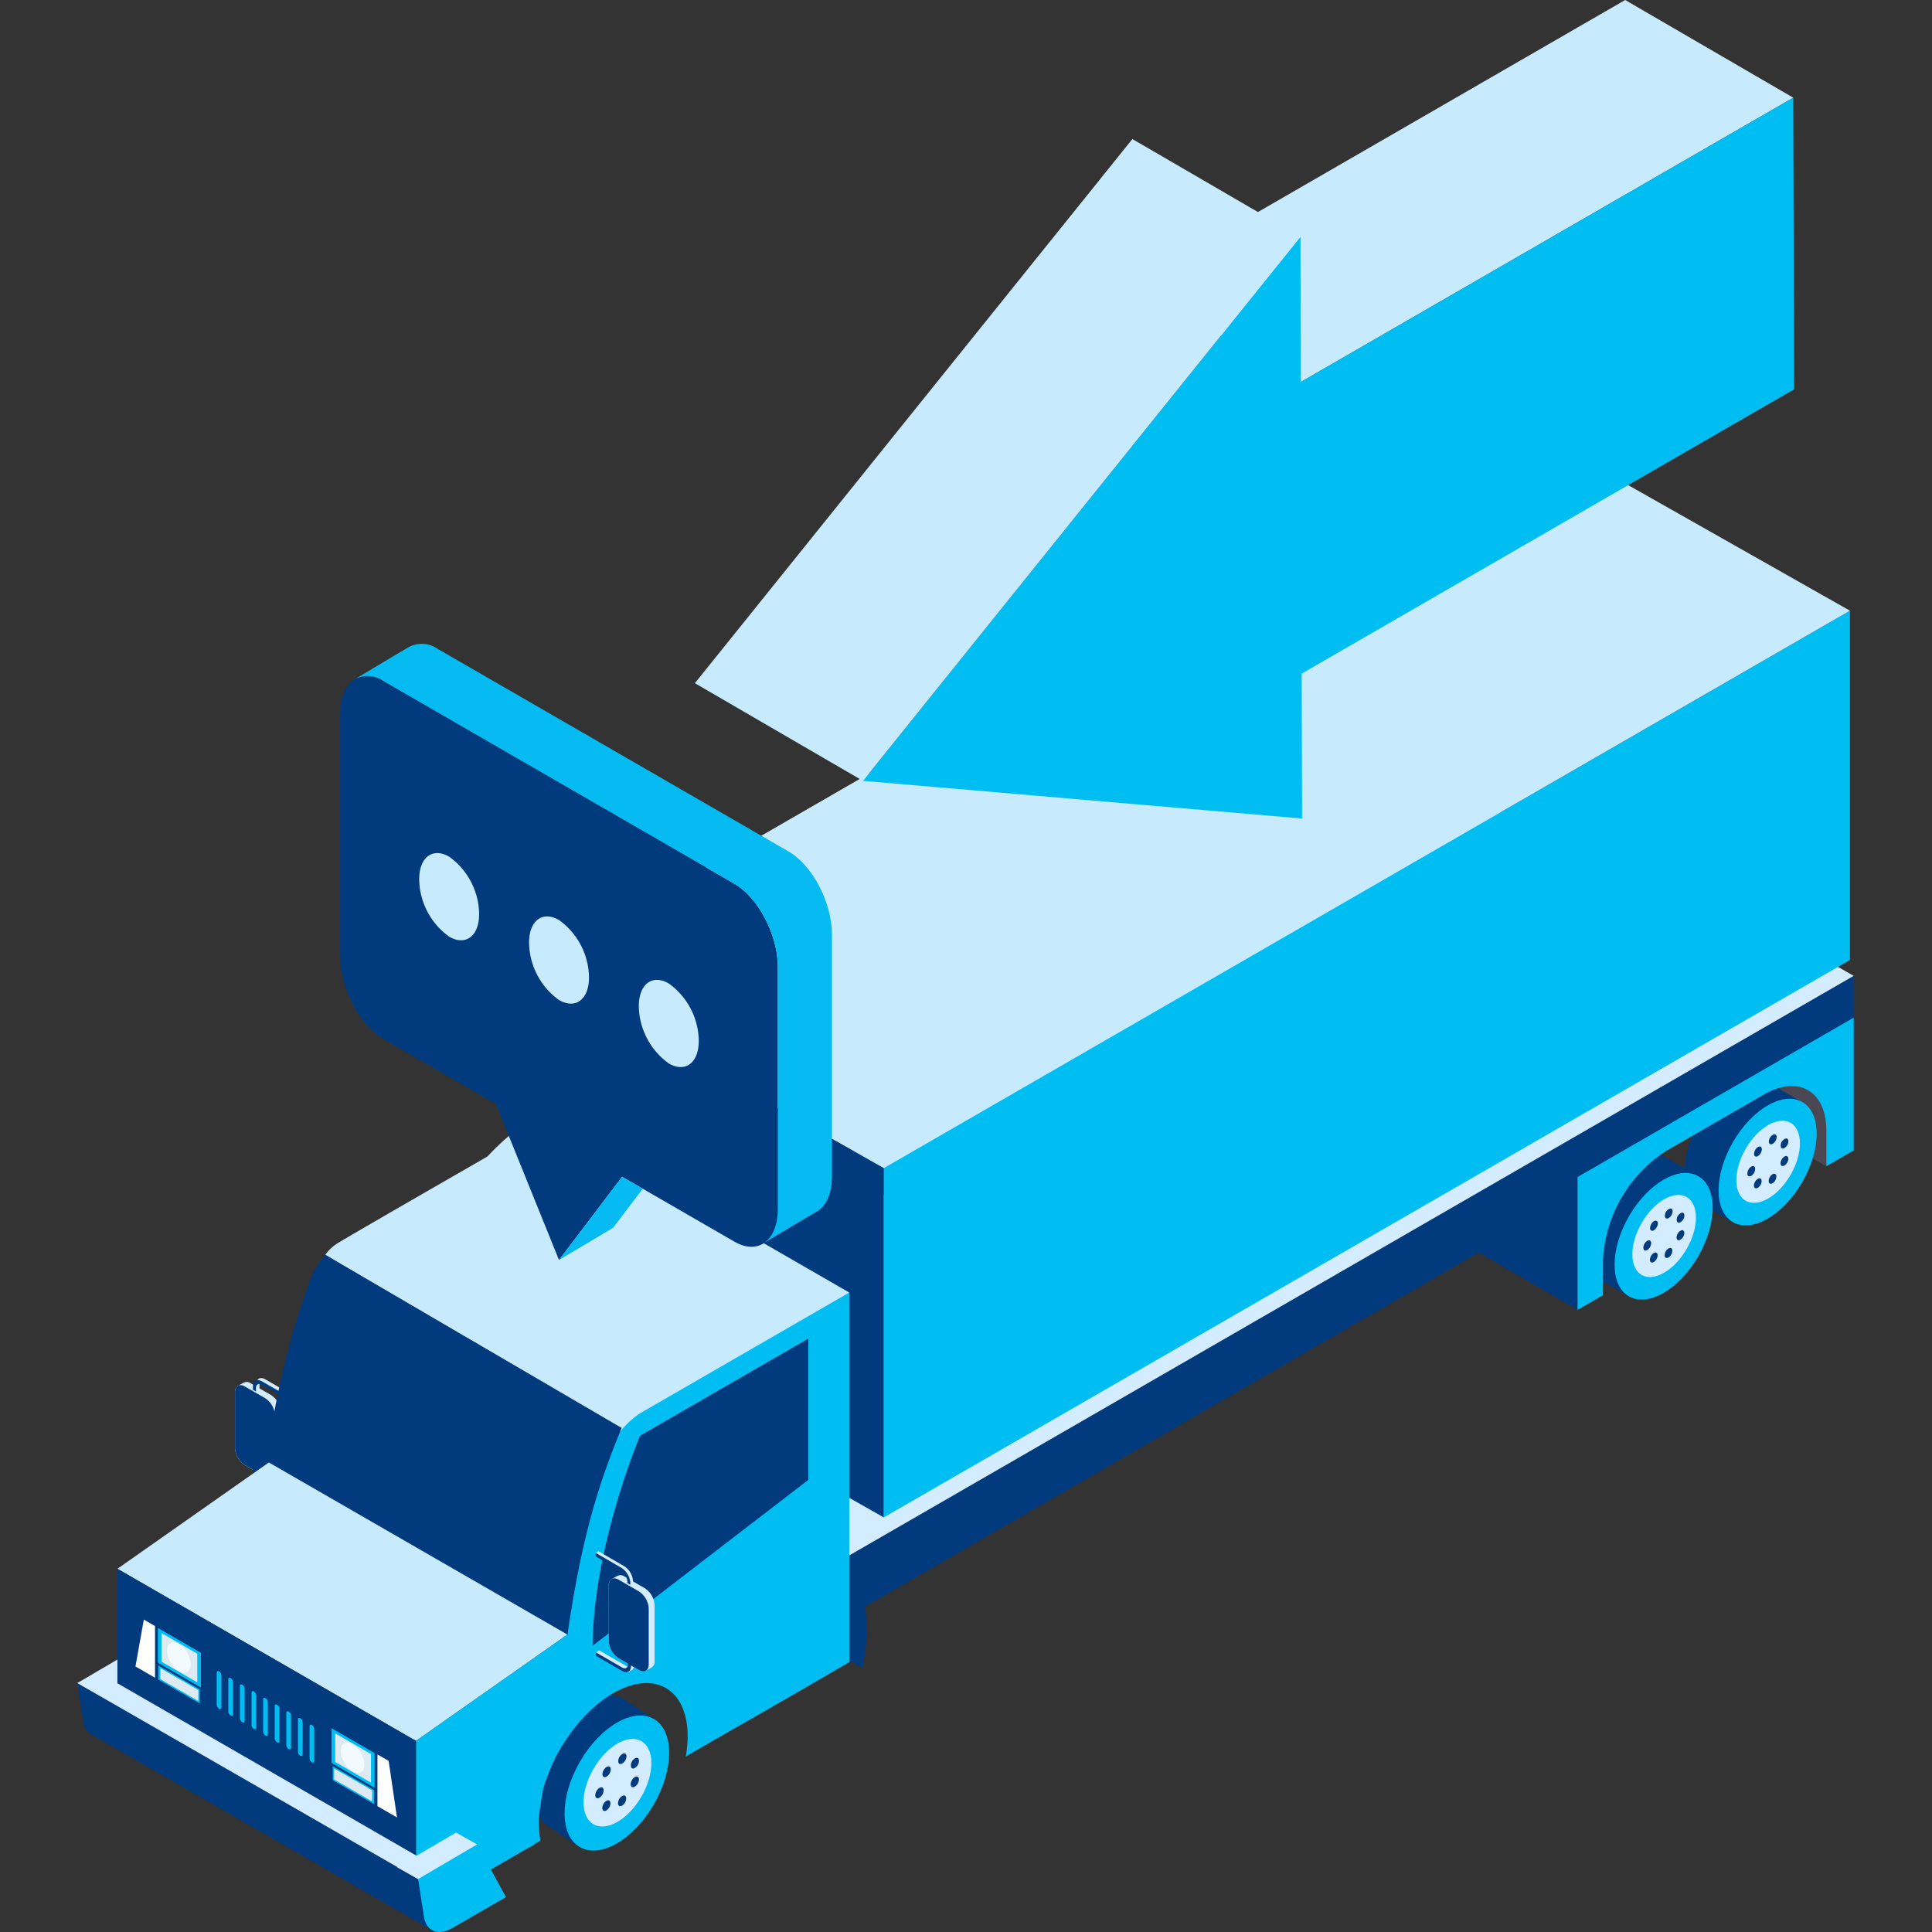 <svg xmlns="http://www.w3.org/2000/svg" xmlns:xlink="http://www.w3.org/1999/xlink" width="200" height="200" viewBox="0 0 200 200">
  <rect x="0" y="0" width="200" height="200" fill="#333333" stroke="none"/>
  <defs>
    <clipPath id="clip-path">
      <path id="Path_65857" data-name="Path 65857" d="M-2634.784-4309.576l-17.414,10.053s-4.816,11.3-4.917,21.741l22.333-17.17Z" transform="translate(2657.116 4309.576)" fill="none"/>
    </clipPath>
  </defs>
  <g id="dropdown-1D-fleet" transform="translate(9632.246 14608.43)">
    <rect id="Rectangle_2268" data-name="Rectangle 2268" width="200" height="200" transform="translate(-9632.246 -14608.43)" fill="none"/>
    <g id="Group_58098" data-name="Group 58098">
      <g id="Group_22241" data-name="Group 22241" transform="translate(-9624.246 -14565.874)">
        <g id="Group_22095" data-name="Group 22095" transform="translate(16.327 100.096)">
          <g id="Group_22093" data-name="Group 22093">
            <g id="Group_22084" data-name="Group 22084" transform="translate(0 0.41)">
              <path id="Path_38861" data-name="Path 38861" d="M-2664.39-4281.866a.7.7,0,0,1,.318-.667l.023-.013.024-.013.022-.012.024-.014.023-.012.023-.013.023-.013.024-.013.023-.012.024-.012.023-.014.024-.012.023-.013.024-.012.023-.013.024-.013.023-.012.024-.013.023-.013.024-.013.023-.012.025-.013.022-.013.024-.013.023-.012a.712.712,0,0,1,.722.069l2.1,1.214a2.251,2.251,0,0,1,1.016,1.761v5.787a.7.7,0,0,1-.318.667l-.023.013-.024.013-.023.012-.025.015-.023.012-.023.012-.023.013-.024.013-.023.014-.024.011-.022.013-.024.014-.023.013-.024.012-.024.013-.023.012-.024.012-.023.013-.023.012-.024.014-.024.012-.023.012-.024.013-.023.013-.024.013a.709.709,0,0,1-.722-.071l-2.1-1.212a2.255,2.255,0,0,1-1.016-1.762Z" transform="translate(2664.394 4282.919)" fill="#d4ecff"/>
            </g>
            <g id="Group_22085" data-name="Group 22085" transform="translate(2.209)">
              <path id="Path_38862" data-name="Path 38862" d="M-2661.757-4282.758c0-.58.408-.816.911-.526l2.677,1.55v.364l-2.677-1.551c-.329-.189-.6-.035-.6.344v.357l-.315-.189Z" transform="translate(2661.757 4283.409)" fill="#d4ecff"/>
            </g>
            <g id="Group_22086" data-name="Group 22086" transform="translate(2.209 2.685)">
              <path id="Path_38863" data-name="Path 38863" d="M-2661.441-4280.11v6.709a1.323,1.323,0,0,0,.6,1.032l2.715,1.566v.365l-2.715-1.567a2.021,2.021,0,0,1-.911-1.579v-6.62A.73.73,0,0,0-2661.441-4280.11Z" transform="translate(2661.757 4280.204)" fill="#d4ecff"/>
            </g>
            <g id="Group_22087" data-name="Group 22087" transform="translate(1.943 0.174)">
              <path id="Path_38864" data-name="Path 38864" d="M-2658.217-4281.707l-.352.212-2.73-1.48h-.216l.013.807-.343.189-.23-.454.385-.446.519-.323Z" transform="translate(2662.074 4283.202)" fill="#d4ecff"/>
            </g>
            <g id="Group_22088" data-name="Group 22088" transform="translate(1.859 0.21)">
              <path id="Path_38865" data-name="Path 38865" d="M-2662.174-4282.509c0-.582.409-.815.912-.526l2.678,1.55v.364l-2.678-1.549c-.329-.189-.6-.036-.6.344v.358l-.316-.189Z" transform="translate(2662.174 4283.159)" fill="#023b7d"/>
            </g>
            <g id="Group_22089" data-name="Group 22089" transform="translate(2.158 9.474)">
              <path id="Path_38866" data-name="Path 38866" d="M-2658.14-4269.486l-.352.212-2.151-1.079-1.019-.66-.148-.485-.006-.6.519.8,1.382.916Z" transform="translate(2661.817 4272.098)" fill="#d4ecff"/>
            </g>
            <g id="Group_22090" data-name="Group 22090" transform="translate(1.859 2.898)">
              <path id="Path_38867" data-name="Path 38867" d="M-2661.858-4279.856v6.709a1.318,1.318,0,0,0,.6,1.032l2.714,1.567v.364l-2.714-1.566a2.018,2.018,0,0,1-.912-1.579v-6.619A.744.744,0,0,0-2661.858-4279.856Z" transform="translate(2662.174 4279.949)" fill="#023b7d"/>
            </g>
            <g id="Group_22092" data-name="Group 22092" transform="translate(0.002 0.735)">
              <g id="Group_22091" data-name="Group 22091">
                <path id="Path_38868" data-name="Path 38868" d="M-2663.375-4274.258l2.1,1.214c.563.323,1.016.061,1.016-.587v-5.786a2.243,2.243,0,0,0-1.016-1.761l-2.1-1.214c-.563-.324-1.016-.061-1.016.587v5.785A2.247,2.247,0,0,0-2663.375-4274.258Z" transform="translate(2664.391 4282.531)" fill="#023b7d"/>
              </g>
            </g>
          </g>
          <g id="Group_22094" data-name="Group 22094" transform="translate(5.483 12.086)">
            <path id="Path_38869" data-name="Path 38869" d="M-2657.5-4268.979l-.352.213v.364l.352-.212Z" transform="translate(2657.848 4268.979)" fill="#353636"/>
          </g>
        </g>
        <g id="Group_22096" data-name="Group 22096" transform="translate(168.735 68.578)">
          <path id="Path_38870" data-name="Path 38870" d="M-2470.105-4311.447l-12.331-7,4.479-2.255,5.013-.338a19.17,19.17,0,0,1,2.169.394c.31.142.986,1.55.986,1.55l.282,1.634s.085,1.211.141,1.437S-2470.105-4311.447-2470.105-4311.447Z" transform="translate(2482.437 4321.037)" fill="#4b4854"/>
        </g>
        <g id="Group_22097" data-name="Group 22097" transform="translate(142.823 79.284)">
          <path id="Path_38871" data-name="Path 38871" d="M-2500.889-4294.5l-12.483-7.249,10.619-6.507h2.986s-.142,2.114-.169,2.226S-2500.889-4294.5-2500.889-4294.5Z" transform="translate(2513.372 4308.256)" fill="#023b7d"/>
        </g>
        <g id="Group_22107" data-name="Group 22107" transform="translate(164.295 67.451)">
          <g id="Group_22106" data-name="Group 22106" transform="translate(0 0)">
            <g id="Group_22098" data-name="Group 22098" transform="translate(0)">
              <ellipse id="Ellipse_782" data-name="Ellipse 782" cx="7.179" cy="4.145" rx="7.179" ry="4.145" transform="translate(0 12.434) rotate(-59.999)" fill="#023b7d"/>
            </g>
            <g id="Group_22099" data-name="Group 22099" transform="translate(3.697 2.01)">
              <path id="Path_38872" data-name="Path 38872" d="M-2472.968-4318.049l-3.405-1.934-6.95,12.56,3.555,2.032Z" transform="translate(2483.323 4319.983)" fill="#023b7d"/>
            </g>
            <g id="Group_22105" data-name="Group 22105" transform="translate(3.511 2.002)">
              <g id="Group_22100" data-name="Group 22100" transform="translate(0 0)">
                <ellipse id="Ellipse_783" data-name="Ellipse 783" cx="7.179" cy="4.145" rx="7.179" ry="4.145" transform="translate(0 12.434) rotate(-59.999)" fill="#00bdf2"/>
              </g>
              <g id="Group_22101" data-name="Group 22101" transform="translate(2.577 2.883)">
                <ellipse id="Ellipse_784" data-name="Ellipse 784" cx="4.655" cy="2.688" rx="4.655" ry="2.688" transform="translate(0 8.063) rotate(-59.999)" fill="#d4ecff"/>
              </g>
              <g id="Group_22104" data-name="Group 22104" transform="translate(5.079 5.413)">
                <g id="Group_22103" data-name="Group 22103">
                  <g id="Group_22102" data-name="Group 22102">
                    <path id="Path_38873" data-name="Path 38873" d="M-2474.872-4308.464c-.185.107-.353.054-.395-.135a.852.852,0,0,1,.305-.733c.217-.18.434-.148.479.077a.844.844,0,0,1-.3.732C-2474.812-4308.5-2474.842-4308.483-2474.872-4308.464Zm-1.529.475a.3.3,0,0,1-.25.041c-.173-.057-.2-.334-.063-.613s.393-.459.563-.4.2.334.061.621A.874.874,0,0,1-2476.4-4307.99Zm2.759-2.309a.379.379,0,0,1-.177.056c-.2,0-.282-.228-.186-.515s.338-.52.54-.524.281.228.185.515a.887.887,0,0,1-.361.47Zm-3.438,1.071c-.22.127-.4.023-.4-.232v-.029a.883.883,0,0,1,.41-.7c.221-.127.4-.021.395.241v.019a.891.891,0,0,1-.4.7Zm3.446-2.886c-.148.087-.294.071-.362-.055a.724.724,0,0,1,.189-.727c.2-.228.442-.265.539-.093a.748.748,0,0,1-.193.733.829.829,0,0,1-.174.141Zm-2.748.836a.271.271,0,0,1-.317.007c-.136-.125-.1-.437.07-.7s.423-.369.564-.247.1.437-.07.694a.8.8,0,0,1-.249.242Zm1.532-1.269a.4.4,0,0,1-.092.04c-.218.07-.353-.1-.3-.386a.829.829,0,0,1,.482-.623c.218-.07.353.1.3.387a.885.885,0,0,1-.394.58Z" transform="translate(2477.481 4313.53)" fill="#023b7d"/>
                  </g>
                </g>
              </g>
            </g>
          </g>
        </g>
        <g id="Group_22117" data-name="Group 22117" transform="translate(153.528 75.132)">
          <g id="Group_22116" data-name="Group 22116" transform="translate(0 0)">
            <g id="Group_22108" data-name="Group 22108" transform="translate(0)">
              <ellipse id="Ellipse_785" data-name="Ellipse 785" cx="7.179" cy="4.145" rx="7.179" ry="4.145" transform="translate(0 12.434) rotate(-59.999)" fill="#023b7d"/>
            </g>
            <g id="Group_22109" data-name="Group 22109" transform="translate(3.697 2.01)">
              <path id="Path_38874" data-name="Path 38874" d="M-2485.823-4308.877l-3.4-1.935-6.95,12.562,3.555,2.03Z" transform="translate(2496.177 4310.813)" fill="#023b7d"/>
            </g>
            <g id="Group_22115" data-name="Group 22115" transform="translate(3.511 2.002)">
              <g id="Group_22110" data-name="Group 22110" transform="translate(0 0)">
                <ellipse id="Ellipse_786" data-name="Ellipse 786" cx="7.179" cy="4.145" rx="7.179" ry="4.145" transform="translate(0 12.434) rotate(-59.999)" fill="#00bdf2"/>
              </g>
              <g id="Group_22111" data-name="Group 22111" transform="translate(2.577 2.883)">
                <ellipse id="Ellipse_787" data-name="Ellipse 787" cx="4.655" cy="2.688" rx="4.655" ry="2.688" transform="translate(0 8.063) rotate(-59.999)" fill="#d4ecff"/>
              </g>
              <g id="Group_22114" data-name="Group 22114" transform="translate(5.079 5.414)">
                <g id="Group_22113" data-name="Group 22113">
                  <g id="Group_22112" data-name="Group 22112">
                    <path id="Path_38875" data-name="Path 38875" d="M-2487.727-4299.293c-.184.108-.352.053-.394-.134a.858.858,0,0,1,.3-.734c.218-.181.435-.148.479.077a.844.844,0,0,1-.3.731A.886.886,0,0,1-2487.727-4299.293Zm-1.527.473a.3.3,0,0,1-.25.043c-.173-.058-.2-.334-.065-.613s.395-.459.564-.4.2.335.061.621a.865.865,0,0,1-.311.351Zm2.757-2.307a.366.366,0,0,1-.177.057c-.2,0-.281-.228-.184-.516s.338-.52.539-.525.282.228.185.516a.89.89,0,0,1-.363.468Zm-3.437,1.07c-.221.127-.4.023-.4-.231v-.029a.89.89,0,0,1,.411-.7c.221-.126.4-.021.393.242v.019a.883.883,0,0,1-.4.7Zm3.446-2.885c-.149.085-.293.069-.362-.056a.726.726,0,0,1,.19-.727c.2-.228.443-.265.539-.093a.753.753,0,0,1-.193.734A.83.83,0,0,1-2486.488-4302.942Zm-2.748.835a.275.275,0,0,1-.319.007c-.136-.125-.1-.437.072-.7s.422-.367.564-.247.1.436-.071.694a.78.78,0,0,1-.248.241Zm1.532-1.269a.447.447,0,0,1-.093.04c-.217.07-.352-.1-.3-.386a.827.827,0,0,1,.483-.621c.217-.07.352.1.3.385a.891.891,0,0,1-.393.581Z" transform="translate(2490.336 4304.359)" fill="#023b7d"/>
                  </g>
                </g>
              </g>
            </g>
          </g>
        </g>
        <g id="Group_22121" data-name="Group 22121" transform="translate(37.924 0)">
          <g id="Group_22118" data-name="Group 22118" transform="translate(0 37.799)">
            <path id="Path_38876" data-name="Path 38876" d="M-2638.611-4288.36l109.48-63.17v-6.254l-109.48,63.171Z" transform="translate(2638.611 4357.784)" fill="#00bdf2"/>
          </g>
          <g id="Group_22119" data-name="Group 22119" transform="translate(33.176 42.124)">
            <path id="Path_38877" data-name="Path 38877" d="M-2522.692-4352.622v13.745l-2.83,1.633v-3.668c0-4.134-2.9-5.81-6.483-3.742l-57.88,33.381a14.326,14.326,0,0,0-6.482,11.229v3.669l-2.634,1.521V-4308.6Z" transform="translate(2599 4352.622)" fill="#00bdf2"/>
          </g>
          <g id="Group_22120" data-name="Group 22120" transform="translate(9.077)">
            <path id="Path_38878" data-name="Path 38878" d="M-2627.772-4345.2l100.021-57.709v36.154l-100.021,57.71Z" transform="translate(2627.772 4402.913)" fill="#e0d9ce"/>
          </g>
        </g>
        <g id="Group_22126" data-name="Group 22126" transform="translate(37.924 20.665)">
          <g id="Group_22122" data-name="Group 22122" transform="translate(36.487 37.799)">
            <path id="Path_38879" data-name="Path 38879" d="M-2595.049-4263.688l109.479-63.171v-6.252l-109.479,63.172Z" transform="translate(2595.049 4333.112)" fill="#023b7d"/>
          </g>
          <g id="Group_22123" data-name="Group 22123" transform="translate(117.383 42.124)">
            <path id="Path_38880" data-name="Path 38880" d="M-2469.879-4327.95v13.745l-2.831,1.634v-3.668c0-4.134-2.9-5.81-6.482-3.743l-10.158,5.866a14.327,14.327,0,0,0-6.483,11.229v3.668l-2.635,1.521v-13.747Z" transform="translate(2498.468 4327.95)" fill="#00bdf2"/>
          </g>
          <g id="Group_22124" data-name="Group 22124" transform="translate(0 32.47)">
            <path id="Path_38881" data-name="Path 38881" d="M-2602.124-4270.975l-36.487-20.665,20.982-12.282,115.7-35.554,9.284,5.33Z" transform="translate(2638.611 4339.476)" fill="#d4ecff"/>
          </g>
          <g id="Group_22125" data-name="Group 22125" transform="translate(45.56)">
            <path id="Path_38882" data-name="Path 38882" d="M-2584.216-4320.531l100.02-57.709v36.154l-100.02,57.708Z" transform="translate(2584.216 4378.241)" fill="#00bdf2"/>
          </g>
        </g>
        <g id="Group_22127" data-name="Group 22127" transform="translate(46.997 0)">
          <path id="Path_38883" data-name="Path 38883" d="M-2591.29-4324.538l-36.486-20.666,100.02-57.709,36.487,20.664Z" transform="translate(2627.777 4402.913)" fill="#c8eafd"/>
        </g>
        <g id="Group_22128" data-name="Group 22128" transform="translate(47.001 57.712)">
          <path id="Path_38884" data-name="Path 38884" d="M-2627.772-4297.862l36.486,20.664v-36.154l-36.486-20.658Z" transform="translate(2627.772 4334.01)" fill="#023b7d"/>
        </g>
        <g id="Group_22129" data-name="Group 22129" transform="translate(37.265 101.256)">
          <path id="Path_38885" data-name="Path 38885" d="M-2601.611-4254.145l-37.785-21.4v-6.476l37.785,21.4Z" transform="translate(2639.396 4282.023)" fill="#44424d"/>
        </g>
        <g id="Group_22134" data-name="Group 22134" transform="translate(70.68 116.483)">
          <g id="Group_22131" data-name="Group 22131">
            <g id="Group_22130" data-name="Group 22130">
              <path id="Path_38886" data-name="Path 38886" d="M-2588.9-4250.211l-10.5-6.068.438-4.221-.544-3.344,9.45,2.722S-2587.468-4257-2588.9-4250.211Z" transform="translate(2599.503 4263.845)" fill="#023b7d"/>
            </g>
          </g>
        </g>
        <g id="Group_22153" data-name="Group 22153" transform="translate(19.338 73.409)">
          <g id="Group_22151" data-name="Group 22151">
            <g id="Group_22137" data-name="Group 22137">
              <g id="Group_22136" data-name="Group 22136">
                <path id="Path_38888" data-name="Path 38888" d="M-2656.106-4298.553a8.375,8.375,0,0,1,3.358-4.246l21.606-12.472v28.33c-.965.487-2.11,1.112-3.465,1.895l-4.042,2.334a14.441,14.441,0,0,0-6.534,11.317v2.255c0,.172.008.339.017.5l-15.632,8.815v-17.415A85.191,85.191,0,0,1-2656.106-4298.553Z" transform="translate(2660.8 4315.27)" fill="#023b7d"/>
              </g>
            </g>
            <g id="Group_22143" data-name="Group 22143" transform="translate(3.085 4.768)">
              <path id="Path_38889" data-name="Path 38889" d="M-2634.784-4309.576l-17.414,10.053s-4.816,11.3-4.917,21.741l22.333-17.17Z" transform="translate(2657.116 4309.576)" fill="#536873"/>
              <g id="Group_37658" data-name="Group 37658">
                <g id="Group_37657" data-name="Group 37657" clip-path="url(#clip-path)">
                  <g id="Group_22142" data-name="Group 22142" transform="translate(-3.739 2.216)">
                    <g id="Group_22139" data-name="Group 22139" transform="translate(5.962)">
                      <g id="Group_22138" data-name="Group 22138">
                        <path id="Path_38890" data-name="Path 38890" d="M-2647.49-4306.931l20.513,20.244-4.143,3.793-23.343-21.645Z" transform="translate(2654.462 4306.931)" fill="#6f8691"/>
                      </g>
                    </g>
                    <g id="Group_22141" data-name="Group 22141" transform="translate(0 5.073)">
                      <g id="Group_22140" data-name="Group 22140">
                        <path id="Path_38891" data-name="Path 38891" d="M-2658.447-4300.874l22.13,20.012-1.313,1.574-23.949-20.363Z" transform="translate(2661.58 4300.874)" fill="#6f8691"/>
                      </g>
                    </g>
                  </g>
                </g>
              </g>
            </g>
            <g id="Group_22146" data-name="Group 22146" transform="translate(19.926 7.352)">
              <g id="Group_22145" data-name="Group 22145">
                <g id="Group_22144" data-name="Group 22144">
                  <path id="Path_38893" data-name="Path 38893" d="M-2636.134-4289.3l-.875.506v-17.192l.875-.507Z" transform="translate(2637.009 4306.492)" fill="#7ad5de"/>
                </g>
              </g>
            </g>
            <g id="Group_22148" data-name="Group 22148" transform="translate(13.937 29.678)">
              <g id="Group_22147" data-name="Group 22147" transform="translate(0 0)">
                <ellipse id="Ellipse_788" data-name="Ellipse 788" cx="9.138" cy="5.276" rx="9.138" ry="5.276" transform="translate(0 15.828) rotate(-60)" fill="#adadad"/>
              </g>
            </g>
            <g id="Group_22150" data-name="Group 22150" transform="translate(29.608 26.616)">
              <g id="Group_22149" data-name="Group 22149">
                <path id="Path_38894" data-name="Path 38894" d="M-2625.4-4281.78s2.228,3.452,1.369,10.54l.556-.263s1.111-8.4-1.973-11.99Z" transform="translate(2625.45 4283.493)" fill="#545454"/>
              </g>
            </g>
          </g>
        </g>
        <g id="Group_22155" data-name="Group 22155" transform="translate(25.675 73.41)">
          <g id="Group_22154" data-name="Group 22154">
            <path id="Path_38895" data-name="Path 38895" d="M-2653.234-4301.33l30.883,18.087,10.034-.774,13.325-13.413-30.921-17.837s-21.181,12.153-22.076,12.753A4.33,4.33,0,0,0-2653.234-4301.33Z" transform="translate(2653.234 4315.268)" fill="#c8eafd"/>
          </g>
        </g>
        <g id="Group_22174" data-name="Group 22174" transform="translate(45.015 91.248)">
          <g id="Group_22171" data-name="Group 22171" transform="translate(0 4.768)">
            <g id="Group_22166" data-name="Group 22166" transform="translate(0 35.066)">
              <g id="Group_22165" data-name="Group 22165" transform="translate(0 0)">
                <g id="Group_22157" data-name="Group 22157">
                  <ellipse id="Ellipse_789" data-name="Ellipse 789" cx="7.656" cy="4.42" rx="7.656" ry="4.42" transform="translate(0 13.26) rotate(-59.999)" fill="#023b7d"/>
                  <path id="Path_98140" data-name="Path 98140" d="M-2617.948-4243.779l3.321,2.213-7.685,13.217-3.417-2.272Z" transform="translate(2629.427 4245.986)" fill="#023b7d"/>
                </g>
                <g id="Group_22164" data-name="Group 22164" transform="translate(3.189 2.102)">
                  <g id="Group_22159" data-name="Group 22159" transform="translate(0 0)">
                    <ellipse id="Ellipse_790" data-name="Ellipse 790" cx="7.656" cy="4.42" rx="7.656" ry="4.42" transform="translate(0 13.26) rotate(-60)" fill="#00bdf2"/>
                  </g>
                  <g id="Group_22160" data-name="Group 22160" transform="translate(2.748 3.073)">
                    <ellipse id="Ellipse_791" data-name="Ellipse 791" cx="4.966" cy="2.867" rx="4.966" ry="2.867" transform="translate(0 8.601) rotate(-60)" fill="#d4ecff"/>
                  </g>
                  <g id="Group_22163" data-name="Group 22163" transform="translate(5.419 5.772)">
                    <g id="Group_22162" data-name="Group 22162">
                      <g id="Group_22161" data-name="Group 22161">
                        <path id="Path_38897" data-name="Path 38897" d="M-2617.085-4231.611c-.2.113-.374.057-.423-.142a.907.907,0,0,1,.325-.781c.232-.193.464-.159.51.082a.9.9,0,0,1-.322.78A.927.927,0,0,1-2617.085-4231.611Zm-1.63.5a.31.31,0,0,1-.265.044c-.186-.061-.212-.356-.071-.654s.422-.493.6-.428.212.356.064.661a.922.922,0,0,1-.335.376Zm2.942-2.461a.389.389,0,0,1-.188.061c-.212.006-.3-.244-.2-.55s.36-.554.574-.559.3.242.2.549a.938.938,0,0,1-.386.5Zm-3.664,1.143c-.236.136-.429.024-.429-.248v-.03a.943.943,0,0,1,.438-.741c.236-.137.423-.023.423.256v.02a.944.944,0,0,1-.434.743Zm3.675-3.078c-.159.091-.313.075-.386-.06a.774.774,0,0,1,.2-.775c.211-.244.472-.282.574-.1a.8.8,0,0,1-.205.782.829.829,0,0,1-.187.151Zm-2.934.892a.292.292,0,0,1-.338.006c-.146-.134-.111-.466.077-.743s.455-.392.6-.262.112.465-.07.74a.858.858,0,0,1-.272.258Zm1.634-1.354a.459.459,0,0,1-.1.042c-.232.075-.373-.111-.317-.411a.885.885,0,0,1,.514-.665c.232-.073.374.112.318.412a.948.948,0,0,1-.419.621Z" transform="translate(2619.867 4237.015)" fill="#023b7d"/>
                      </g>
                    </g>
                  </g>
                </g>
              </g>
            </g>
            <g id="Group_22170" data-name="Group 22170" transform="translate(8.329)">
              <path id="Path_38899" data-name="Path 38899" d="M-2597.868-4288.28l-17.415,10.053s-4.816,11.3-4.917,21.742l22.333-17.17Z" transform="translate(2620.2 4288.28)" fill="#2d1f2e"/>
            </g>
          </g>
          <path id="Path_65858" data-name="Path 65858" d="M-2624.568-4255.938a85.158,85.158,0,0,1,4.694-21.318,8.373,8.373,0,0,1,3.357-4.245l21.607-12.472v38.261c-.728.42-6.995,4.083-12.026,6.944-1.84,1.046-3.991,2.3-4.9,2.829.566-3.214-.116-5.967-2.063-7.092-2.853-1.649-7.381.793-10.416,5.482a15.081,15.081,0,0,0-1.751,3.436,12.369,12.369,0,0,0-.823,6.852v.017l-1.207.74Z" transform="translate(2629.812 4293.973)" fill="#00bdf2"/>
          <g id="Group_22173" data-name="Group 22173" transform="translate(8.329 4.768)">
            <g id="Group_22172" data-name="Group 22172">
              <path id="Path_38900" data-name="Path 38900" d="M-2597.868-4288.28l-17.415,10.053s-4.816,11.3-4.917,21.742l22.333-17.17Z" transform="translate(2620.2 4288.28)" fill="#023b7d"/>
            </g>
          </g>
        </g>
        <g id="Group_22182" data-name="Group 22182" transform="translate(36.362 72.462)">
          <g id="Group_22179" data-name="Group 22179" transform="translate(0 0.001)">
            <g id="Group_22176" data-name="Group 22176">
              <g id="Group_22175" data-name="Group 22175">
                <path id="Path_38901" data-name="Path 38901" d="M-2610.3-4305.83l-18.235-10.57-11.944,14.34,18.235,10.569Z" transform="translate(2640.475 4316.4)" fill="#c8eafd"/>
              </g>
            </g>
            <g id="Group_22178" data-name="Group 22178" transform="translate(18.235 10.57)">
              <g id="Group_22177" data-name="Group 22177">
                <path id="Path_38902" data-name="Path 38902" d="M-2606.761-4303.781c-8.636,4.986-11.944,14.34-11.944,14.34l11.919-6.881Z" transform="translate(2618.705 4303.781)" fill="#c8eafd"/>
              </g>
            </g>
          </g>
          <g id="Group_22181" data-name="Group 22181">
            <g id="Group_22180" data-name="Group 22180">
              <path id="Path_38903" data-name="Path 38903" d="M-2628.531-4316.4c-8.638,4.986-11.944,14.34-11.944,14.34l11.921-6.881Z" transform="translate(2640.475 4316.401)" fill="#c8eafd"/>
            </g>
          </g>
        </g>
        <g id="Group_22193" data-name="Group 22193" transform="translate(53.666 118.028)">
          <g id="Group_22183" data-name="Group 22183" transform="translate(0.382 5.611)">
            <path id="Path_38904" data-name="Path 38904" d="M-2619.361-4250.637l2.715,1.565c.328.191.6.037.6-.342v-5.857a.677.677,0,0,0,.083.009.6.6,0,0,0,.232-.038v6.067c0,.58-.409.816-.911.525l-2.715-1.567Z" transform="translate(2619.361 4255.301)" fill="#d4ecff"/>
          </g>
          <g id="Group_22184" data-name="Group 22184" transform="translate(1.353 2.478)">
            <path id="Path_38905" data-name="Path 38905" d="M-2618.2-4257.986a.705.705,0,0,1,.318-.667l.023-.013.024-.011.022-.014.025-.014.023-.013.023-.012.024-.013.022-.012.024-.014.024-.013.023-.013.024-.013.024-.012.024-.014.024-.013.023-.014.024-.013.024-.012.023-.013.024-.013.023-.013.023-.012.024-.013.023-.012.024-.013a.711.711,0,0,1,.722.07l2.1,1.213a2.244,2.244,0,0,1,1.016,1.762v5.785a.7.7,0,0,1-.317.668l-.023.013-.024.013-.024.012-.023.012-.024.014-.024.013-.022.012-.025.013-.023.013-.023.014-.024.012-.023.014-.023.012-.025.013-.022.013-.024.013-.023.013-.023.013-.023.012-.024.013-.023.013-.024.013-.023.013-.024.013-.023.012a.71.71,0,0,1-.722-.07l-2.1-1.214a2.245,2.245,0,0,1-1.016-1.761Z" transform="translate(2618.201 4259.041)" fill="#d4ecff"/>
          </g>
          <g id="Group_22185" data-name="Group 22185" transform="translate(0.279)">
            <path id="Path_38906" data-name="Path 38906" d="M-2616.21-4259.052a1.321,1.321,0,0,0-.594-1.033l-2.678-1.55V-4262l2.678,1.55a2.02,2.02,0,0,1,.91,1.579v.169l-.315-.175Z" transform="translate(2619.483 4262)" fill="#d4ecff"/>
          </g>
          <g id="Group_22186" data-name="Group 22186" transform="translate(0 0.004)">
            <path id="Path_38907" data-name="Path 38907" d="M-2619.54-4261.995l-.276.171,1.48.868,1.526,1.092.423.706.162.625.276-.172-.123-.489-.289-.612-.409-.343Z" transform="translate(2619.816 4261.995)" fill="#d4ecff"/>
          </g>
          <g id="Group_22187" data-name="Group 22187" transform="translate(0.002 0.173)">
            <path id="Path_38908" data-name="Path 38908" d="M-2616.54-4258.847a1.319,1.319,0,0,0-.6-1.033l-2.677-1.55v-.363l2.677,1.551a2.019,2.019,0,0,1,.912,1.578v.167l-.316-.174Z" transform="translate(2619.813 4261.793)" fill="#023b7d"/>
          </g>
          <g id="Group_22188" data-name="Group 22188" transform="translate(0.025 10.275)">
            <path id="Path_38909" data-name="Path 38909" d="M-2619.429-4249.733l-.356.2,1.8,1.2,1.276.541.147.3.152-.044a3.13,3.13,0,0,0,.411-.242c.06-.065-.013-.146-.013-.146l-.287.027-.423-.09Z" transform="translate(2619.786 4249.733)" fill="#d4ecff"/>
          </g>
          <g id="Group_22189" data-name="Group 22189" transform="translate(0.025 10.275)">
            <path id="Path_38910" data-name="Path 38910" d="M-2619.429-4249.733l-.356.2,1.8,1.2,1.276.541.147.3.152-.044a3.13,3.13,0,0,0,.411-.242c.06-.065-.013-.146-.013-.146l-.287.027-.423-.09Z" transform="translate(2619.786 4249.733)" fill="#d4ecff"/>
          </g>
          <g id="Group_22190" data-name="Group 22190" transform="translate(0.025 5.81)">
            <path id="Path_38911" data-name="Path 38911" d="M-2619.786-4250.4l2.715,1.567c.328.189.6.035.6-.345v-5.855c.028,0,.056.007.084.008a.592.592,0,0,0,.232-.037V-4249c0,.58-.409.816-.911.526l-2.715-1.568Z" transform="translate(2619.786 4255.063)" fill="#023b7d"/>
          </g>
          <g id="Group_22192" data-name="Group 22192" transform="translate(1.357 2.806)">
            <g id="Group_22191" data-name="Group 22191">
              <path id="Path_38912" data-name="Path 38912" d="M-2617.18-4250.377l2.1,1.213c.564.325,1.016.062,1.016-.586v-5.785a2.243,2.243,0,0,0-1.016-1.762l-2.1-1.214c-.564-.324-1.016-.061-1.016.587v5.785A2.247,2.247,0,0,0-2617.18-4250.377Z" transform="translate(2618.196 4258.65)" fill="#023b7d"/>
            </g>
          </g>
        </g>
        <g id="Group_22194" data-name="Group 22194" transform="translate(19.767 87.35)">
          <path id="Path_38913" data-name="Path 38913" d="M-2660.287-4276.711l30.966,17.5c1.449-10.091,3.231-15.741,5.623-21.5l-30.681-17.919A89.8,89.8,0,0,0-2660.287-4276.711Z" transform="translate(2660.287 4298.626)" fill="#023b7d"/>
        </g>
        <g id="Group_22240" data-name="Group 22240" transform="translate(0 108.835)">
          <g id="Group_22197" data-name="Group 22197" transform="translate(0.001 19.25)">
            <g id="Group_22196" data-name="Group 22196">
              <g id="Group_22195" data-name="Group 22195">
                <path id="Path_38914" data-name="Path 38914" d="M-2683.886-4246.4l6.114-3.589,2.981,5.456-5.554,3.207c-1.459.845-2.7.339-2.939-1.186Z" transform="translate(2683.886 4249.993)" fill="#023b7d"/>
              </g>
            </g>
          </g>
          <g id="Group_22199" data-name="Group 22199" transform="translate(0.004 19.25)">
            <g id="Group_22198" data-name="Group 22198">
              <path id="Path_38915" data-name="Path 38915" d="M-2675.584-4248.768l-2.184-1.226-6.114,3.589,2.185,1.225Z" transform="translate(2683.883 4249.994)" fill="#d4ecff"/>
            </g>
          </g>
          <g id="Group_22200" data-name="Group 22200" transform="translate(4.152)">
            <path id="Path_38916" data-name="Path 38916" d="M-2648.021-4244.148l-30.908-17.817,15.678-11.009,30.908,17.817Z" transform="translate(2678.93 4272.975)" fill="#c8eafd"/>
            <path id="Path_38917" data-name="Path 38917" d="M-2629.776-4229.981l3.425-21.726-15.678,11.009v17.816Z" transform="translate(2672.937 4269.521)" fill="#00bdf2"/>
            <path id="Path_38918" data-name="Path 38918" d="M-2678.93-4242.015v-17.817l30.908,17.817v17.817Z" transform="translate(2678.93 4270.84)" fill="#023b7d"/>
          </g>
          <g id="Group_22202" data-name="Group 22202" transform="translate(0.001 22.84)">
            <g id="Group_22201" data-name="Group 22201">
              <path id="Path_38919" data-name="Path 38919" d="M-2647.118-4220.1l-35.3-20.288-.506-2.115-.96-3.2,35.283,20.288,1.471,3.841Z" transform="translate(2683.886 4245.707)" fill="#023b7d"/>
            </g>
          </g>
          <g id="Group_22205" data-name="Group 22205" transform="translate(35.284 39.54)">
            <g id="Group_22204" data-name="Group 22204">
              <g id="Group_22203" data-name="Group 22203">
                <path id="Path_38920" data-name="Path 38920" d="M-2641.762-4222.179l6.114-3.589,2.98,5.456-5.554,3.206c-1.459.846-2.7.34-2.938-1.185Z" transform="translate(2641.762 4225.768)" fill="#00bdf2"/>
              </g>
            </g>
          </g>
          <g id="Group_22207" data-name="Group 22207" transform="translate(33.099 38.314)">
            <g id="Group_22206" data-name="Group 22206">
              <path id="Path_38921" data-name="Path 38921" d="M-2636.072-4226.006l-2.185-1.226-6.114,3.588,2.185,1.225Z" transform="translate(2644.37 4227.232)" fill="#d4ecff"/>
            </g>
          </g>
          <g id="Group_22209" data-name="Group 22209" transform="translate(0 22.33)">
            <g id="Group_22208" data-name="Group 22208">
              <path id="Path_38922" data-name="Path 38922" d="M-2648.767-4227.935l-30.922-17.826-1.386-.556-2.812.506,35.282,20.288Z" transform="translate(2683.887 4246.316)" fill="#d4ecff"/>
            </g>
          </g>
          <g id="Group_22239" data-name="Group 22239" transform="translate(6.024 16.267)">
            <g id="Group_22236" data-name="Group 22236">
              <g id="Group_22219" data-name="Group 22219" transform="translate(8.411 5.327)">
                <g id="Group_22210" data-name="Group 22210" transform="translate(9.609 5.548)">
                  <path id="Path_38923" data-name="Path 38923" d="M-2654.937-4236.662c.133.077.242.014.242-.14v-3.312a.535.535,0,0,0-.242-.422c-.134-.079-.244-.016-.244.14v3.311A.536.536,0,0,0-2654.937-4236.662Z" transform="translate(2655.181 4240.57)" fill="#00bdf2"/>
                </g>
                <g id="Group_22211" data-name="Group 22211" transform="translate(8.409 4.855)">
                  <path id="Path_38924" data-name="Path 38924" d="M-2656.371-4237.489c.134.078.243.033.243-.1v-3.39a.5.5,0,0,0-.243-.379c-.134-.079-.243-.034-.243.1v3.391A.5.5,0,0,0-2656.371-4237.489Z" transform="translate(2656.614 4241.397)" fill="#00bdf2"/>
                </g>
                <g id="Group_22212" data-name="Group 22212" transform="translate(7.207 4.163)">
                  <path id="Path_38925" data-name="Path 38925" d="M-2657.806-4238.316c.134.078.243.034.243-.1v-3.391a.5.5,0,0,0-.243-.38c-.134-.078-.243-.034-.243.1v3.391A.5.5,0,0,0-2657.806-4238.316Z" transform="translate(2658.049 4242.224)" fill="#00bdf2"/>
                </g>
                <g id="Group_22213" data-name="Group 22213" transform="translate(6.006 3.468)">
                  <path id="Path_38926" data-name="Path 38926" d="M-2659.239-4239.146c.133.077.243.032.243-.1v-3.391a.5.5,0,0,0-.243-.379c-.134-.078-.244-.033-.244.1v3.391A.5.5,0,0,0-2659.239-4239.146Z" transform="translate(2659.483 4243.053)" fill="#00bdf2"/>
                </g>
                <g id="Group_22214" data-name="Group 22214" transform="translate(4.805 2.776)">
                  <path id="Path_38927" data-name="Path 38927" d="M-2660.673-4239.973c.134.077.243.034.243-.1v-3.39a.5.5,0,0,0-.243-.381c-.134-.077-.243-.033-.243.1v3.389A.5.5,0,0,0-2660.673-4239.973Z" transform="translate(2660.916 4243.88)" fill="#00bdf2"/>
                </g>
                <g id="Group_22215" data-name="Group 22215" transform="translate(3.604 2.082)">
                  <path id="Path_38928" data-name="Path 38928" d="M-2662.107-4240.8c.133.077.243.032.243-.1v-3.39a.5.5,0,0,0-.243-.379c-.134-.077-.243-.033-.243.1v3.391A.507.507,0,0,0-2662.107-4240.8Z" transform="translate(2662.35 4244.708)" fill="#00bdf2"/>
                </g>
                <g id="Group_22216" data-name="Group 22216" transform="translate(2.403 1.388)">
                  <path id="Path_38929" data-name="Path 38929" d="M-2663.541-4241.63c.134.079.243.034.243-.1v-3.391a.5.5,0,0,0-.243-.38c-.134-.078-.243-.033-.243.1v3.39A.5.5,0,0,0-2663.541-4241.63Z" transform="translate(2663.784 4245.537)" fill="#00bdf2"/>
                </g>
                <g id="Group_22217" data-name="Group 22217" transform="translate(1.201 0.696)">
                  <path id="Path_38930" data-name="Path 38930" d="M-2664.976-4242.456c.134.077.243.032.243-.1v-3.392a.5.5,0,0,0-.243-.379c-.134-.077-.243-.033-.243.1v3.39A.507.507,0,0,0-2664.976-4242.456Z" transform="translate(2665.219 4246.363)" fill="#00bdf2"/>
                </g>
                <g id="Group_22218" data-name="Group 22218">
                  <path id="Path_38931" data-name="Path 38931" d="M-2666.41-4243.285c.135.077.242.015.242-.141v-3.312a.538.538,0,0,0-.243-.423c-.135-.077-.243-.015-.243.142v3.312A.537.537,0,0,0-2666.41-4243.285Z" transform="translate(2666.653 4247.194)" fill="#00bdf2"/>
                </g>
              </g>
              <g id="Group_22227" data-name="Group 22227" transform="translate(20.298 11.246)">
                <g id="Group_22225" data-name="Group 22225">
                  <g id="Group_22220" data-name="Group 22220">
                    <path id="Path_38932" data-name="Path 38932" d="M-2652.462-4236.535l4.453,2.571v-3.593l-4.453-2.571Z" transform="translate(2652.462 4240.128)" fill="#00bdf2"/>
                  </g>
                  <g id="Group_22221" data-name="Group 22221" transform="translate(0.377 0.539)">
                    <path id="Path_38933" data-name="Path 38933" d="M-2652.011-4236.532l3.7,2.135v-2.954l-3.7-2.134Z" transform="translate(2652.011 4239.485)" fill="#deeaf2"/>
                  </g>
                  <g id="Group_22224" data-name="Group 22224" transform="translate(0.119 3.923)">
                    <g id="Group_22222" data-name="Group 22222">
                      <path id="Path_38934" data-name="Path 38934" d="M-2652.32-4233.988l4.3,2.483v-1.456l-4.3-2.483Z" transform="translate(2652.32 4235.444)" fill="#00bdf2"/>
                    </g>
                    <g id="Group_22223" data-name="Group 22223" transform="translate(0.151 0.245)">
                      <path id="Path_38935" data-name="Path 38935" d="M-2652.14-4234.019l3.927,2.267v-1.132l-3.927-2.267Z" transform="translate(2652.14 4235.151)" fill="#deeaf2"/>
                    </g>
                  </g>
                </g>
                <g id="Group_22226" data-name="Group 22226" transform="translate(4.75 2.714)">
                  <path id="Path_38936" data-name="Path 38936" d="M-2644.767-4230.367l-2.024-1.169v-5.352l1.161.67Z" transform="translate(2646.791 4236.888)" fill="#fff"/>
                </g>
              </g>
              <g id="Group_22235" data-name="Group 22235">
                <g id="Group_22233" data-name="Group 22233" transform="translate(2.321 0.869)">
                  <g id="Group_22228" data-name="Group 22228">
                    <path id="Path_38937" data-name="Path 38937" d="M-2669.471-4246.353l-4.453-2.571v-3.593l4.453,2.572Z" transform="translate(2673.924 4252.518)" fill="#00bdf2"/>
                  </g>
                  <g id="Group_22229" data-name="Group 22229" transform="translate(0.378 0.536)">
                    <path id="Path_38938" data-name="Path 38938" d="M-2669.775-4246.788l-3.7-2.135v-2.955l3.7,2.135Z" transform="translate(2673.472 4251.877)" fill="#deeaf2"/>
                  </g>
                  <g id="Group_22232" data-name="Group 22232" transform="translate(0.036 3.874)">
                    <g id="Group_22230" data-name="Group 22230">
                      <path id="Path_38939" data-name="Path 38939" d="M-2669.582-4243.953l-4.3-2.483v-1.457l4.3,2.484Z" transform="translate(2673.881 4247.893)" fill="#00bdf2"/>
                    </g>
                    <g id="Group_22231" data-name="Group 22231" transform="translate(0.221 0.287)">
                      <path id="Path_38940" data-name="Path 38940" d="M-2669.69-4244.151l-3.927-2.267v-1.132l3.927,2.269Z" transform="translate(2673.617 4247.55)" fill="#deeaf2"/>
                    </g>
                  </g>
                </g>
                <g id="Group_22234" data-name="Group 22234">
                  <path id="Path_38941" data-name="Path 38941" d="M-2676.695-4248.7l2.024,1.169v-5.352l-1.16-.669Z" transform="translate(2676.695 4253.554)" fill="#fff"/>
                </g>
              </g>
            </g>
            <g id="Group_22237" data-name="Group 22237" transform="translate(20.747 12.314)">
              <ellipse id="Ellipse_792" data-name="Ellipse 792" cx="0.998" cy="1.728" rx="0.998" ry="1.728" transform="translate(0 0.998) rotate(-30)" fill="#f2faff"/>
            </g>
            <g id="Group_22238" data-name="Group 22238" transform="translate(3.271 2.349)">
              <path id="Path_38942" data-name="Path 38942" d="M-2672.79-4249.88a2.7,2.7,0,0,0,1.221,2.114c.675.389,1.223.07,1.223-.7a2.7,2.7,0,0,0-1.222-2.114C-2672.243-4250.972-2672.79-4250.655-2672.79-4249.88Z" transform="translate(2672.79 4250.75)" fill="#f2faff"/>
            </g>
          </g>
        </g>
      </g>
      <g id="Group_58088" data-name="Group 58088" transform="translate(-9560.315 -14608.43)">
        <g id="Group_37673" data-name="Group 37673" transform="translate(0 0)">
          <g id="Group_37670" data-name="Group 37670" transform="translate(45.333)">
            <path id="Path_65987" data-name="Path 65987" d="M-2774.946-4216.808l-17.4-10.113,50.971-29.429,17.4,10.113Z" transform="translate(2792.348 4256.35)" fill="#c8eafd"/>
          </g>
          <g id="Group_37671" data-name="Group 37671" transform="translate(17.402 10.113)">
            <path id="Path_65988" data-name="Path 65988" d="M-2793.809-4225.027l.042,15.034,50.972-29.428.086,30.19-50.973,29.431.042,15-45.461-3.9Z" transform="translate(2839.1 4239.421)" fill="#00bdf2"/>
          </g>
          <g id="Group_37672" data-name="Group 37672" transform="translate(0 14.394)">
            <path id="Path_65989" data-name="Path 65989" d="M-2850.825-4165.815l-17.4-10.113,45.29-56.329,17.4,10.114Z" transform="translate(2868.227 4232.257)" fill="#c8eafd"/>
          </g>
        </g>
      </g>
      <g id="Group_58090" data-name="Group 58090" transform="translate(-9597.03 -14541.787)">
        <path id="Path_65975" data-name="Path 65975" d="M-2613.167-4341.807l-36.306-20.962c-2.475-1.428-4.5.1-4.5,3.4v25.061c0,3.3,2.024,7.167,4.5,8.595l11.62,6.709,6.533,16.155,6.533-8.612,11.62,6.709c2.474,1.428,4.5-.1,4.5-3.4v-25.062C-2608.668-4336.511-2610.693-4340.379-2613.167-4341.807Z" transform="translate(2653.971 4366.641)" fill="#023b7d"/>
        <path id="Path_65976" data-name="Path 65976" d="M-2630.736-4301.516l5.606-3.337,3.065-4.04-2.138-1.235Z" transform="translate(2653.388 4365.307)" fill="#05bbf1"/>
        <path id="Path_65977" data-name="Path 65977" d="M-2607.519-4345.229l-36.306-20.963a2.875,2.875,0,0,0-2.937-.231c-.954.551-5.561,3.312-5.561,3.312v0a2.89,2.89,0,0,1,2.891.255l36.306,20.961c2.474,1.428,4.5,5.3,4.5,8.594v25.061c0,1.779-.592,3.038-1.523,3.6l0,0s4.772-2.855,5.562-3.31c.956-.55,1.563-1.826,1.563-3.633v-25.06C-2603.02-4339.934-2605.044-4343.8-2607.519-4345.229Z" transform="translate(2653.929 4366.727)" fill="#05bbf1"/>
        <g id="Group_37666" data-name="Group 37666" transform="translate(8.179 21.669)">
          <path id="Path_65978" data-name="Path 65978" d="M-2619.156-4330.663c-1.715-.99-3.105.062-3.105,2.347a7.431,7.431,0,0,0,3.105,5.931c1.714.99,3.1-.061,3.1-2.346A7.437,7.437,0,0,0-2619.156-4330.663Z" transform="translate(2644.997 4344.162)" fill="#c8eafd"/>
          <path id="Path_65979" data-name="Path 65979" d="M-2630.817-4337.4c-1.714-.99-3.1.061-3.1,2.348a7.435,7.435,0,0,0,3.1,5.931c1.715.99,3.105-.061,3.105-2.346A7.435,7.435,0,0,0-2630.817-4337.4Z" transform="translate(2645.29 4344.331)" fill="#c8eafd"/>
          <path id="Path_65980" data-name="Path 65980" d="M-2642.477-4344.128c-1.715-.989-3.105.062-3.105,2.347a7.435,7.435,0,0,0,3.105,5.932c1.714.99,3.1-.061,3.1-2.348A7.438,7.438,0,0,0-2642.477-4344.128Z" transform="translate(2645.582 4344.5)" fill="#c8eafd"/>
        </g>
      </g>
    </g>
  </g>
</svg>
